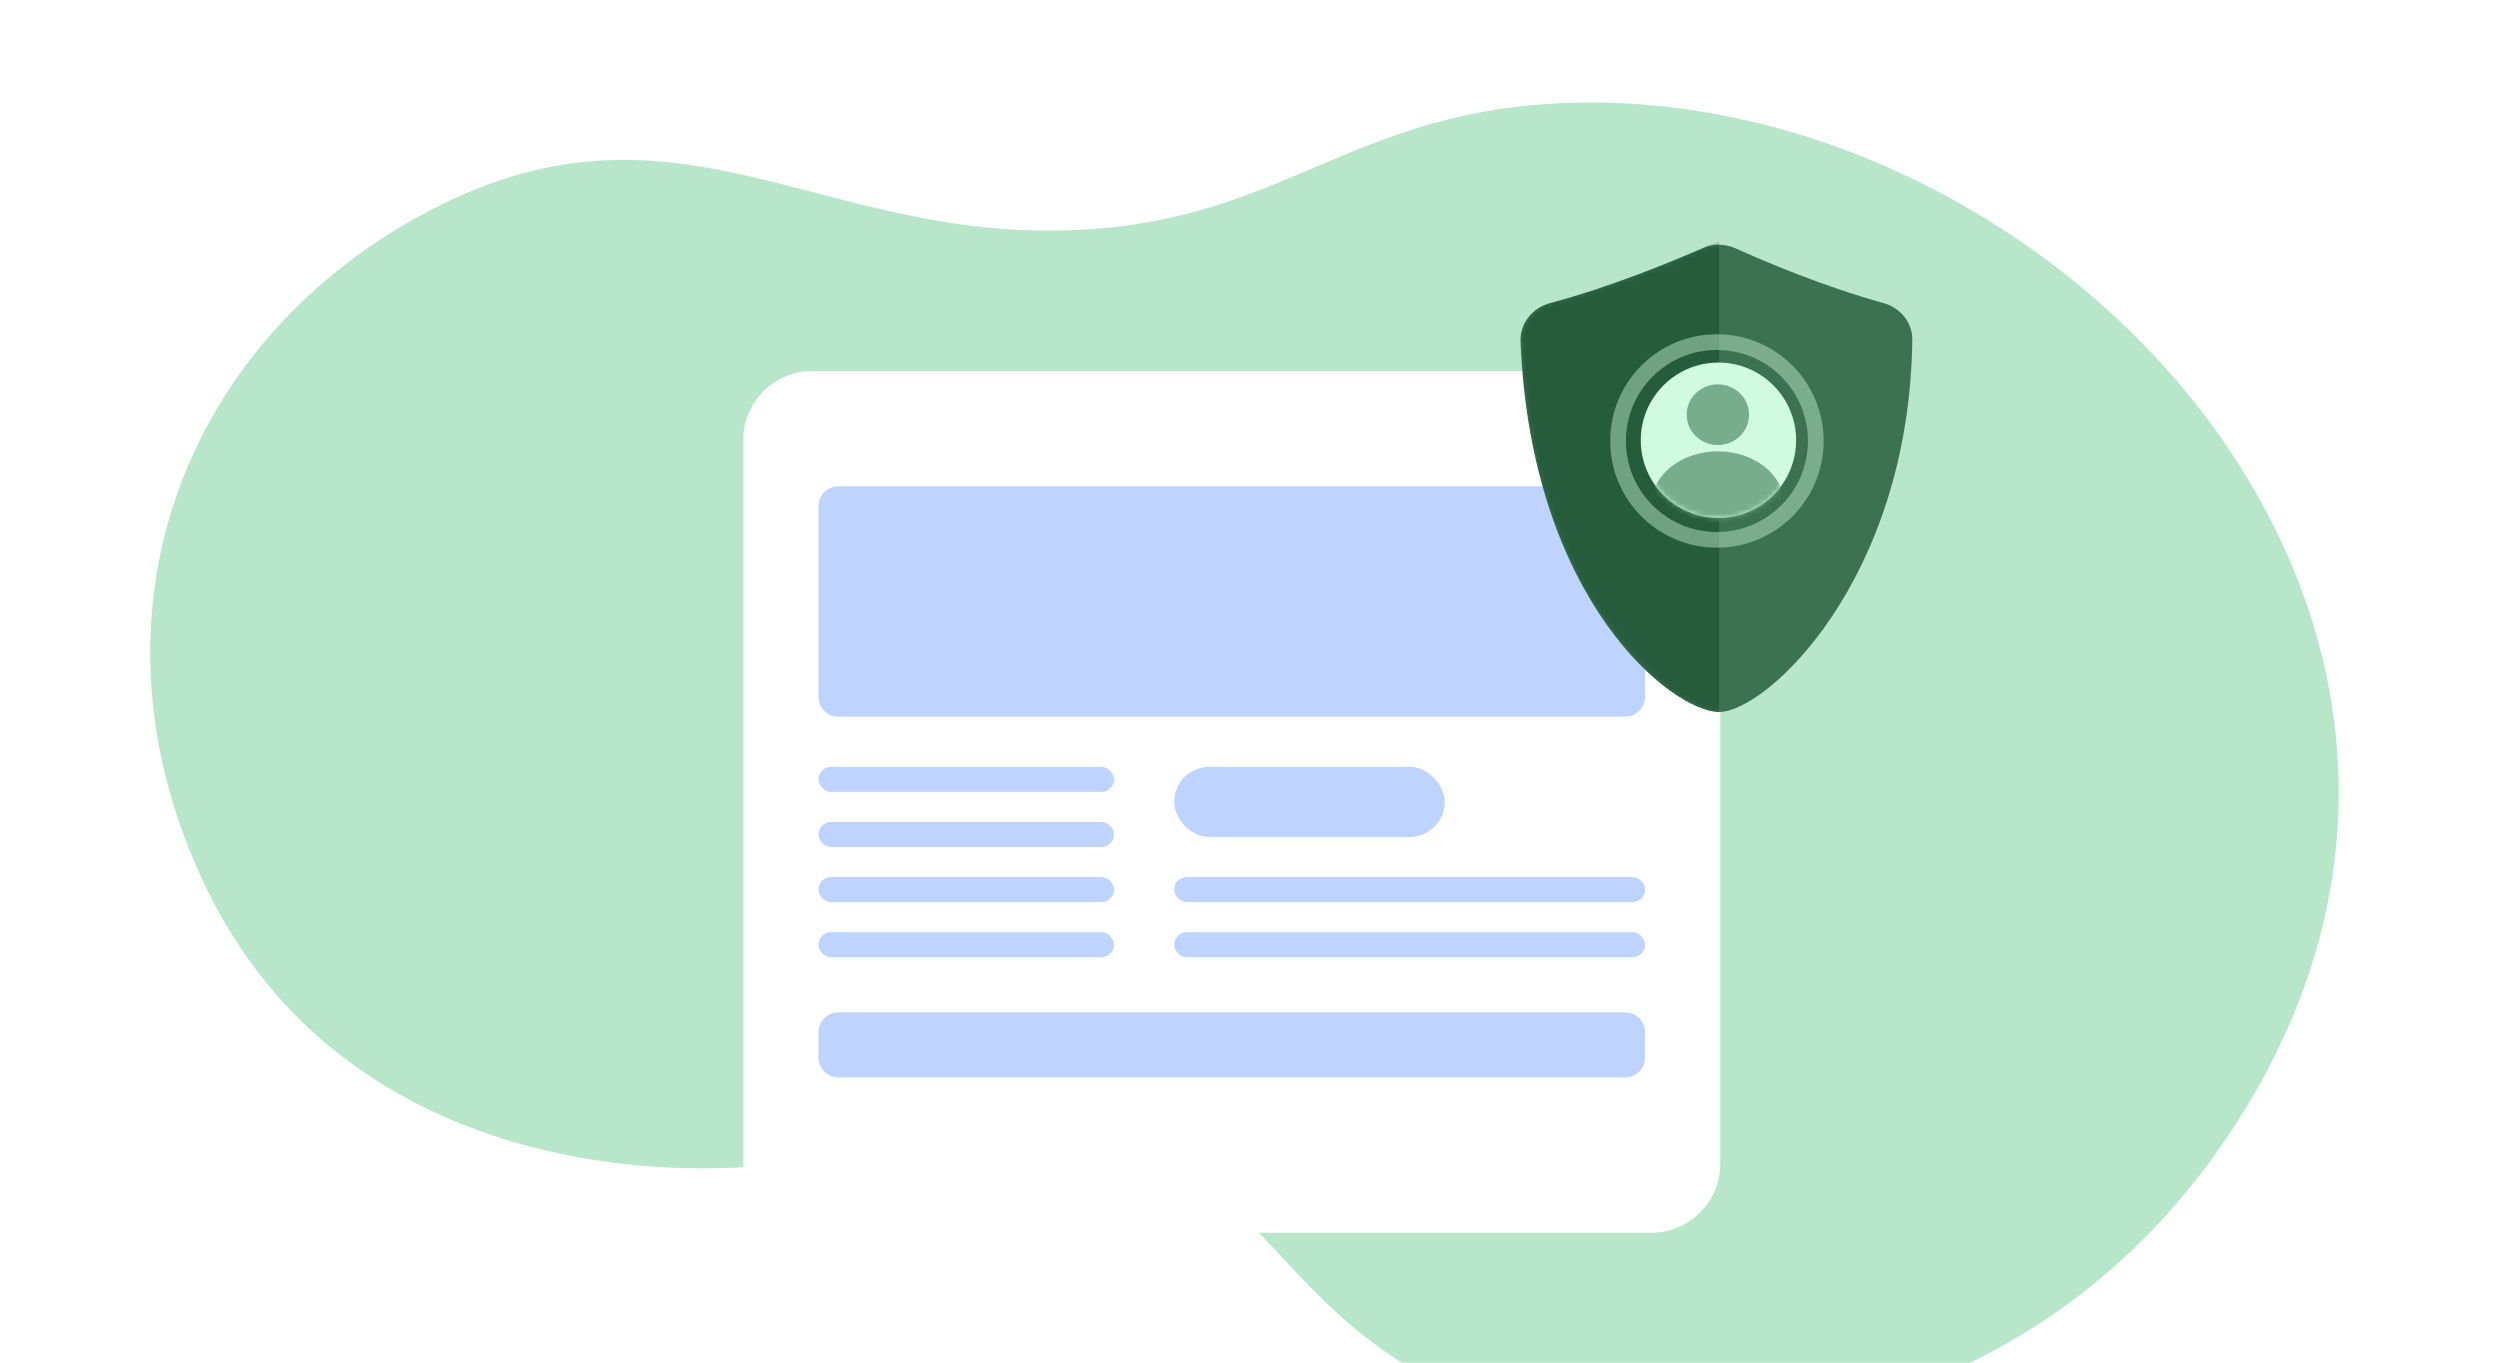 <svg width="499" height="272" viewBox="0 0 499 272" fill="none" xmlns="http://www.w3.org/2000/svg">
<path d="M448.71 220.432C409.27 285.869 340.121 290.778 306.009 282.662C261.506 272.073 255.893 240.58 231.317 231.732C206.74 222.885 195.435 226.442 160.527 231.732C125.62 237.022 66.851 230.112 41.248 177.378C15.646 124.644 35.328 69.86 83.468 43.255C131.608 16.65 159.824 45.092 206.746 45.995C253.667 46.897 266.479 23.086 310.204 20.66C407.792 15.247 508.891 120.582 448.71 220.432Z" fill="#B8E6CA"/>
<g filter="url(#filter0_d_9_1090)">
<path d="M148.363 83.825C148.363 76.223 154.525 70.061 162.127 70.061H329.599C337.201 70.061 343.363 76.223 343.363 83.825V228.297C343.363 235.899 337.201 242.061 329.599 242.061H162.127C154.525 242.061 148.363 235.899 148.363 228.297V83.825Z" fill="white"/>
</g>
<path d="M163.363 101.061C163.363 98.852 165.154 97.061 167.363 97.061H324.363C326.572 97.061 328.363 98.852 328.363 101.061V139.061C328.363 141.27 326.572 143.061 324.363 143.061H167.363C165.154 143.061 163.363 141.27 163.363 139.061V101.061Z" fill="#BED4FF"/>
<path d="M163.363 206.061C163.363 203.852 165.154 202.061 167.363 202.061H324.363C326.572 202.061 328.363 203.852 328.363 206.061V211.061C328.363 213.27 326.572 215.061 324.363 215.061H167.363C165.154 215.061 163.363 213.27 163.363 211.061V206.061Z" fill="#BED4FF"/>
<rect x="234.363" y="153.061" width="54" height="14" rx="7" fill="#BED4FF"/>
<rect x="234.363" y="175.061" width="94" height="5" rx="2.5" fill="#BED4FF"/>
<rect x="163.363" y="175.061" width="59" height="5" rx="2.5" fill="#BED4FF"/>
<rect x="163.363" y="164.061" width="59" height="5" rx="2.5" fill="#BED4FF"/>
<rect x="163.363" y="186.061" width="59" height="5" rx="2.5" fill="#BED4FF"/>
<rect x="163.363" y="153.061" width="59" height="5" rx="2.5" fill="#BED4FF"/>
<rect x="234.363" y="186.061" width="94" height="5" rx="2.5" fill="#BED4FF"/>
<g filter="url(#filter1_d_9_1090)">
<path d="M339.892 43.461C334.079 45.997 321.424 51.247 309.4 54.43C305.911 55.353 303.341 58.461 303.488 62.067C305.597 113.906 333.799 136.037 343.162 136.037C352.516 136.037 381.082 109.818 381.698 61.737C381.742 58.279 379.269 55.345 375.934 54.425C363.934 51.116 351.991 46.017 346.416 43.505C344.342 42.57 341.977 42.551 339.892 43.461Z" fill="#3C7251"/>
<mask id="mask0_9_1090" style="mask-type:alpha" maskUnits="userSpaceOnUse" x="303" y="42" width="79" height="95">
<path d="M340.009 43.461C334.195 45.997 321.541 51.247 309.517 54.43C306.028 55.353 303.458 58.461 303.605 62.067C305.714 113.906 333.916 136.037 343.279 136.037C352.632 136.037 381.198 109.818 381.815 61.737C381.859 58.279 379.386 55.345 376.051 54.425C364.051 51.116 352.108 46.017 346.532 43.505C344.458 42.571 342.094 42.551 340.009 43.461Z" fill="#5C9271"/>
</mask>
<g mask="url(#mask0_9_1090)">
<path d="M343.148 42C343.148 42 325.756 50.109 309.512 54.426C306.025 55.352 303.458 58.459 303.604 62.063C305.705 113.905 333.816 136.037 343.148 136.037V42Z" fill="#265C3B"/>
</g>
<ellipse cx="342.998" cy="81.805" rx="15.503" ry="15.503" fill="#D0FBE1"/>
<circle opacity="0.5" cx="342.697" cy="81.95" r="19.735" stroke="#B8E6CA" stroke-width="3.138"/>
<mask id="mask1_9_1090" style="mask-type:alpha" maskUnits="userSpaceOnUse" x="327" y="66" width="32" height="32">
<ellipse cx="342.998" cy="81.805" rx="15.503" ry="15.503" fill="#D0FBE1"/>
</mask>
<g mask="url(#mask1_9_1090)">
<path d="M349.114 76.709C349.114 80.055 346.326 82.766 342.886 82.766C339.446 82.766 336.658 80.055 336.658 76.709C336.658 73.364 339.446 70.652 342.886 70.652C346.326 70.652 349.114 73.364 349.114 76.709Z" fill="#77AD8C"/>
<ellipse cx="342.886" cy="94.608" rx="13.235" ry="10.588" fill="#77AD8C"/>
</g>
</g>
<defs>
<filter id="filter0_d_9_1090" x="132.363" y="58.061" width="227" height="204" filterUnits="userSpaceOnUse" color-interpolation-filters="sRGB">
<feFlood flood-opacity="0" result="BackgroundImageFix"/>
<feColorMatrix in="SourceAlpha" type="matrix" values="0 0 0 0 0 0 0 0 0 0 0 0 0 0 0 0 0 0 127 0" result="hardAlpha"/>
<feOffset dy="4"/>
<feGaussianBlur stdDeviation="8"/>
<feComposite in2="hardAlpha" operator="out"/>
<feColorMatrix type="matrix" values="0 0 0 0 0 0 0 0 0 0 0 0 0 0 0 0 0 0 0.15 0"/>
<feBlend mode="normal" in2="BackgroundImageFix" result="effect1_dropShadow_9_1090"/>
<feBlend mode="normal" in="SourceGraphic" in2="effect1_dropShadow_9_1090" result="shape"/>
</filter>
<filter id="filter1_d_9_1090" x="291.348" y="36.724" width="102.484" height="117.514" filterUnits="userSpaceOnUse" color-interpolation-filters="sRGB">
<feFlood flood-opacity="0" result="BackgroundImageFix"/>
<feColorMatrix in="SourceAlpha" type="matrix" values="0 0 0 0 0 0 0 0 0 0 0 0 0 0 0 0 0 0 127 0" result="hardAlpha"/>
<feOffset dy="6.067"/>
<feGaussianBlur stdDeviation="6.067"/>
<feComposite in2="hardAlpha" operator="out"/>
<feColorMatrix type="matrix" values="0 0 0 0 0.046 0 0 0 0 0.348 0 0 0 0 0.164 0 0 0 0.25 0"/>
<feBlend mode="normal" in2="BackgroundImageFix" result="effect1_dropShadow_9_1090"/>
<feBlend mode="normal" in="SourceGraphic" in2="effect1_dropShadow_9_1090" result="shape"/>
</filter>
</defs>
</svg>
